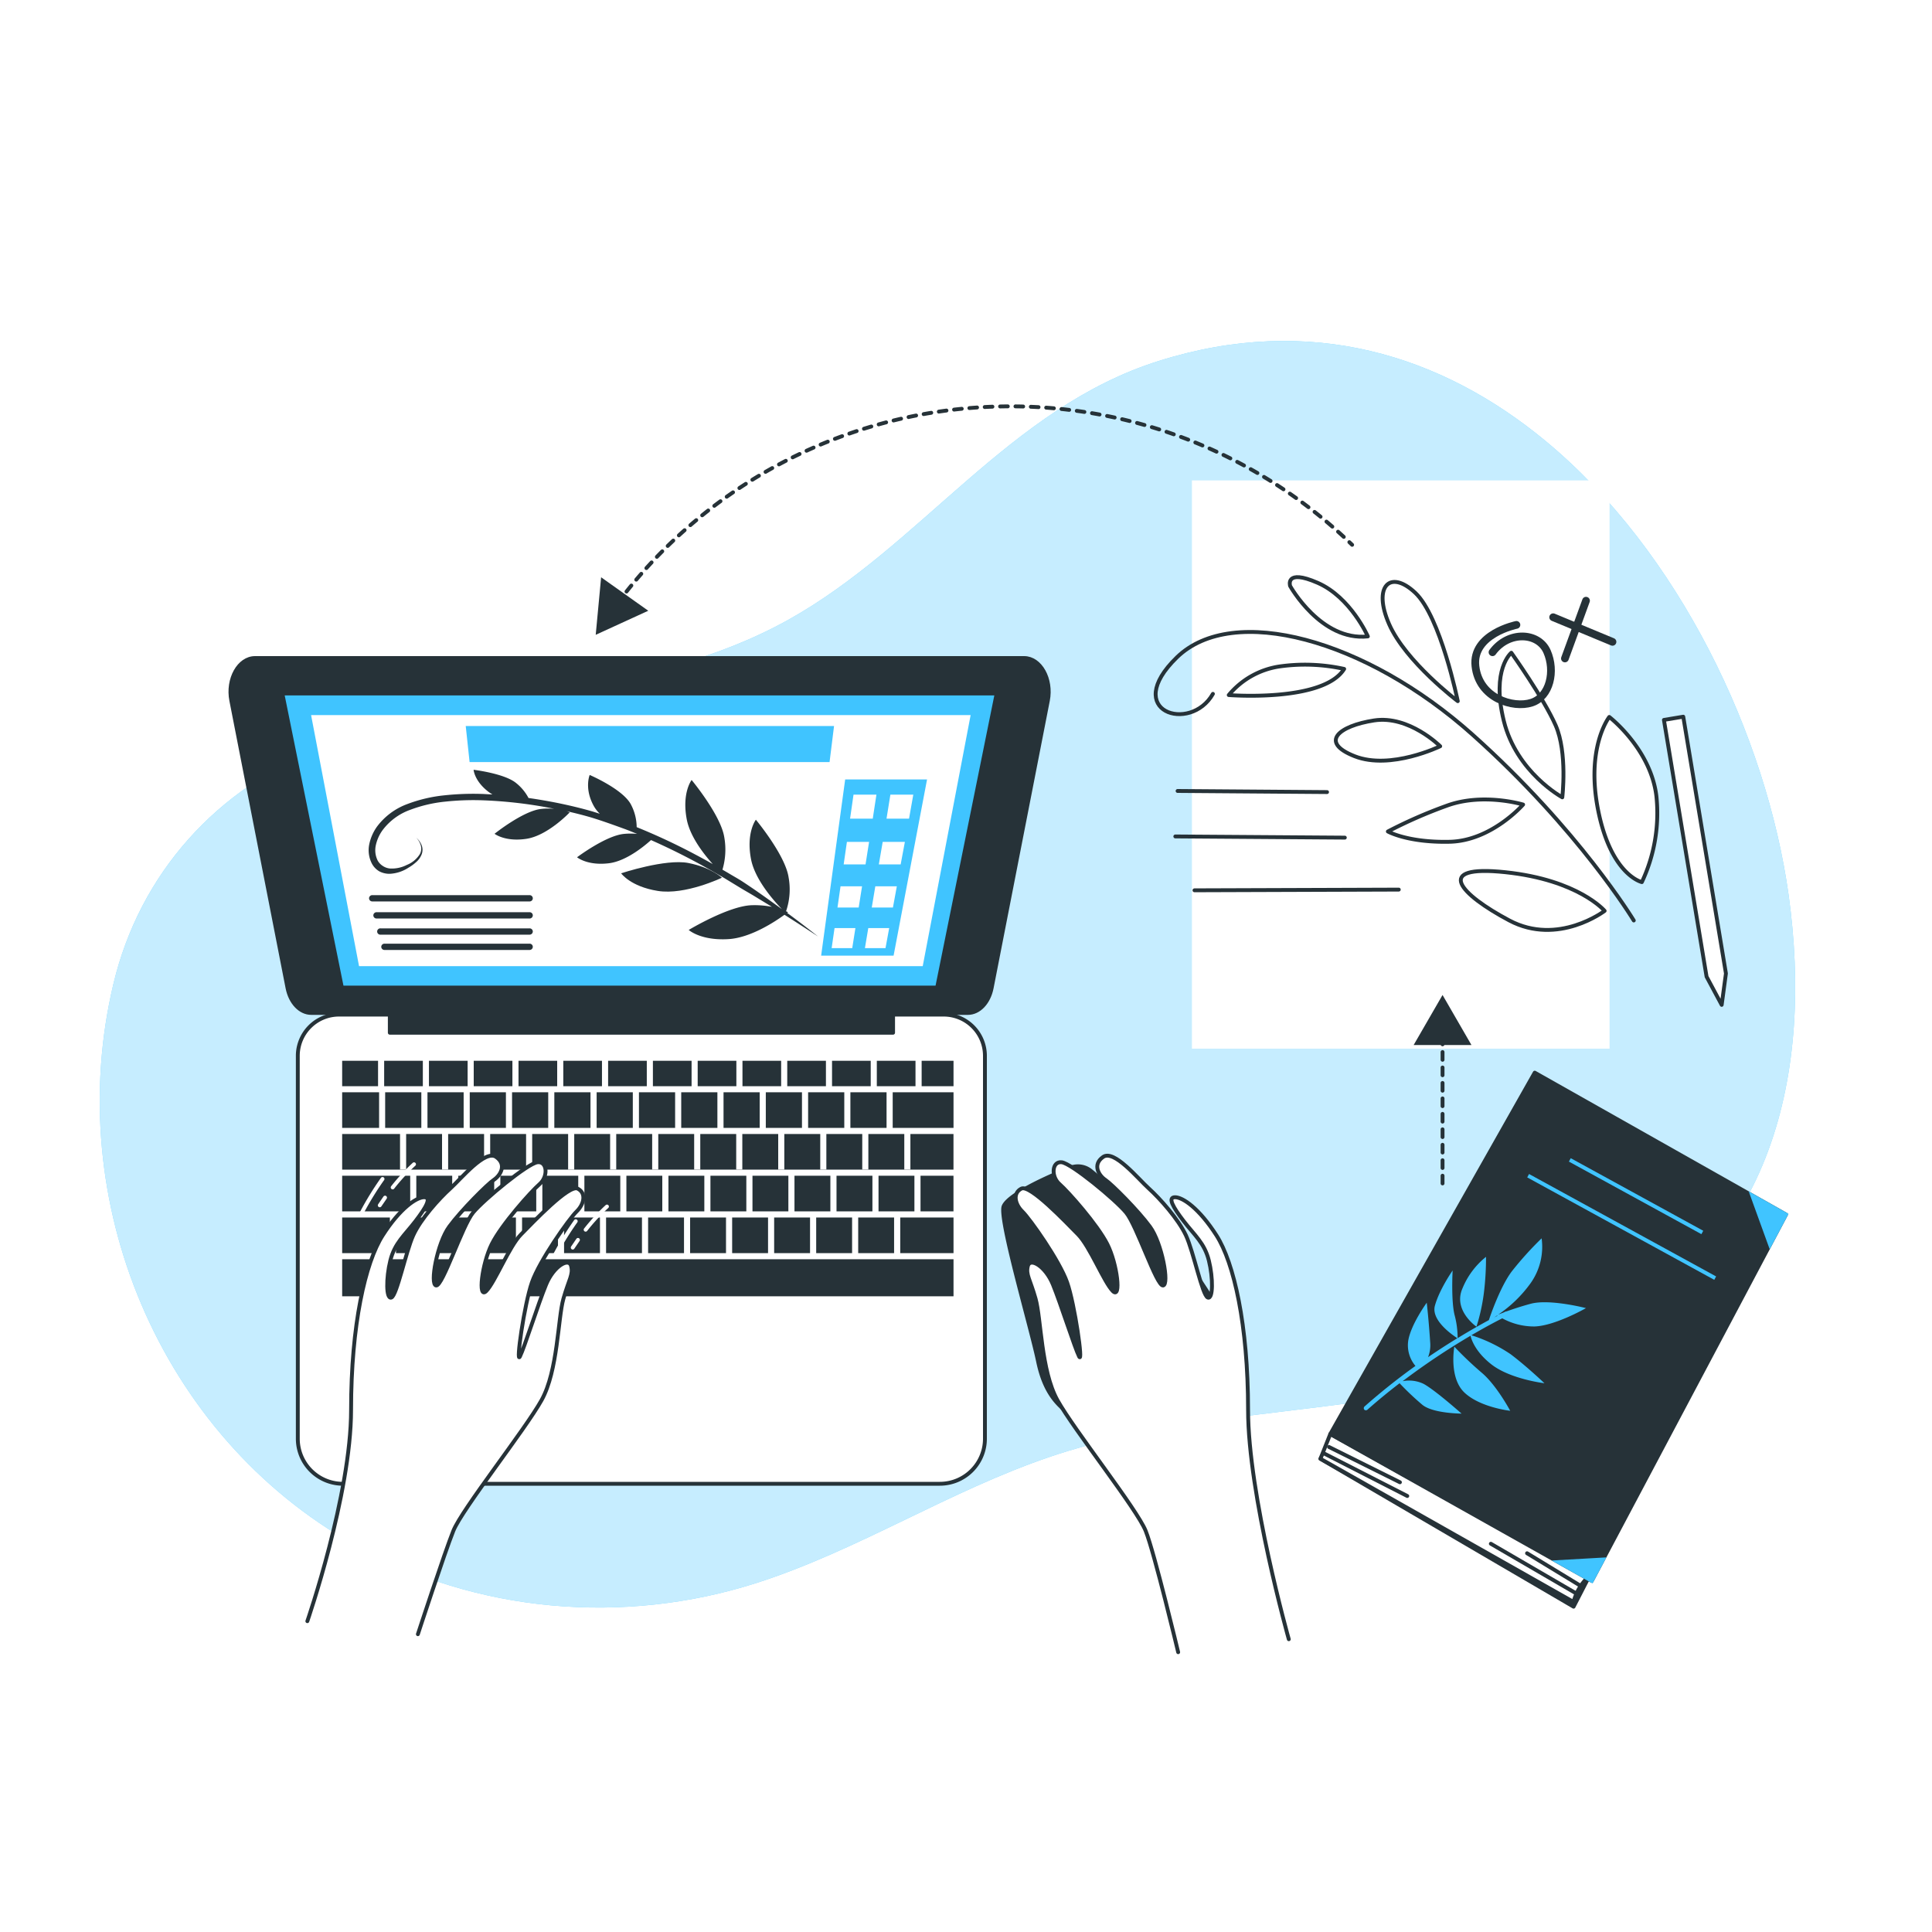 <svg class="animated" id="freepik_stories-creation-process" xmlns="http://www.w3.org/2000/svg" viewBox="0 0 500 500" version="1.1" xmlns:xlink="http://www.w3.org/1999/xlink" xmlns:svgjs="http://svgjs.com/svgjs"><style>svg#freepik_stories-creation-process:not(.animated) .animable {opacity: 0;}svg#freepik_stories-creation-process.animated #freepik--background-simple--inject-185 {animation: 1s 1 forwards cubic-bezier(.36,-0.01,.5,1.38) lightSpeedRight;animation-delay: 0s;}svg#freepik_stories-creation-process.animated #freepik--Sketch--inject-185 {animation: 1s 1 forwards cubic-bezier(.36,-0.01,.5,1.38) slideUp;animation-delay: 0s;}svg#freepik_stories-creation-process.animated #el1bhgn294i97 {animation: 1s 1 forwards ease-in slideLeft;animation-delay: 0s;}svg#freepik_stories-creation-process.animated #el8ekxk0fcvgx {animation: 1s 1 forwards ease-in slideLeft;animation-delay: 0.167s;opacity: 0}svg#freepik_stories-creation-process.animated #el503xa7y2s86 {animation: 1s 1 forwards ease-in slideLeft;animation-delay: 0.333s;opacity: 0}svg#freepik_stories-creation-process.animated #elktrx2st3pvh {animation: 1s 1 forwards ease-in slideLeft;animation-delay: 0.5s;opacity: 0}svg#freepik_stories-creation-process.animated #elld4s36qqflg {animation: 1s 1 forwards ease-in slideLeft;animation-delay: 0.667s;opacity: 0}svg#freepik_stories-creation-process.animated #elzunp6tpupuj {animation: 1s 1 forwards ease-in slideLeft;animation-delay: 0.833s;opacity: 0}svg#freepik_stories-creation-process.animated #freepik--Pencil--inject-185 {animation: 1s 1 forwards ease-in slideLeft,1.5s Infinite  linear floating;animation-delay: 0s,1s;}svg#freepik_stories-creation-process.animated #freepik--Device--inject-185 {animation: 1s 1 forwards cubic-bezier(.36,-0.01,.5,1.38) zoomOut;animation-delay: 0s;}svg#freepik_stories-creation-process.animated #freepik--Book--inject-185 {animation: 1s 1 forwards cubic-bezier(.36,-0.01,.5,1.38) fadeIn;animation-delay: 0s;}svg#freepik_stories-creation-process.animated #freepik--right-hand--inject-185 {animation: 1s 1 forwards cubic-bezier(.36,-0.01,.5,1.38) lightSpeedRight;animation-delay: 0s;}svg#freepik_stories-creation-process.animated #freepik--left-hand--inject-185 {animation: 1s 1 forwards cubic-bezier(.36,-0.01,.5,1.38) lightSpeedRight;animation-delay: 0s;}svg#freepik_stories-creation-process.animated #freepik--Arrows--inject-185 {animation: 1s 1 forwards cubic-bezier(.36,-0.01,.5,1.38) slideLeft;animation-delay: 0s;}            @keyframes lightSpeedRight {              from {                transform: translate3d(50%, 0, 0) skewX(-20deg);                opacity: 0;              }              60% {                transform: skewX(10deg);                opacity: 1;              }              80% {                transform: skewX(-2deg);              }              to {                opacity: 1;                transform: translate3d(0, 0, 0);              }            }                    @keyframes slideUp {                0% {                    opacity: 0;                    transform: translateY(30px);                }                100% {                    opacity: 1;                    transform: inherit;                }            }                    @keyframes slideLeft {                0% {                    opacity: 0;                    transform: translateX(-30px);                }                100% {                    opacity: 1;                    transform: translateX(0);                }            }                    @keyframes floating {                0% {                    opacity: 1;                    transform: translateY(0px);                }                50% {                    transform: translateY(-10px);                }                100% {                    opacity: 1;                    transform: translateY(0px);                }            }                    @keyframes zoomOut {                0% {                    opacity: 0;                    transform: scale(1.5);                }                100% {                    opacity: 1;                    transform: scale(1);                }            }                    @keyframes fadeIn {                0% {                    opacity: 0;                }                100% {                    opacity: 1;                }            }        </style><g id="freepik--background-simple--inject-185" class="animable" style="transform-origin: 245.204px 252.137px;"><path d="M399.93,114.08c-26.79-22.14-60.83-33-100-20.68-38.71,12.14-61.68,48-96.05,67.08-36.57,20.31-81.24,18.23-120.1,32.86C56.31,203.68,36.17,226,29.35,254.64,16,310.67,41.23,371.42,91.72,399.77c31.48,17.68,69.68,20.88,104,9.92,26.32-8.42,49.94-23.87,76.2-32.74,45.61-15.41,96.47-9.15,140.6-30.21,46.71-22.28,56.64-69.66,50.39-115C457.18,190.55,434.65,142.79,399.93,114.08Z" style="fill: #40C4FF; transform-origin: 245.204px 252.137px;" id="elub08g5d2ax" class="animable"></path><g id="elsvvdc9fv88l"><path d="M399.93,114.08c-26.79-22.14-60.83-33-100-20.68-38.71,12.14-61.68,48-96.05,67.08-36.57,20.31-81.24,18.23-120.1,32.86C56.31,203.68,36.17,226,29.35,254.64,16,310.67,41.23,371.42,91.72,399.77c31.48,17.68,69.68,20.88,104,9.92,26.32-8.42,49.94-23.87,76.2-32.74,45.61-15.41,96.47-9.15,140.6-30.21,46.71-22.28,56.64-69.66,50.39-115C457.18,190.55,434.65,142.79,399.93,114.08Z" style="fill: rgb(255, 255, 255); opacity: 0.7; transform-origin: 245.204px 252.137px;" class="animable" id="eli8ihcnpzi8f"></path></g></g><g id="freepik--Sketch--inject-185" class="animable" style="transform-origin: 362.51px 197.86px;"><g id="elzw6oejbfew"><rect x="308.47" y="124.33" width="108.08" height="147.06" style="fill: rgb(255, 255, 255); transform-origin: 362.51px 197.86px; transform: rotate(90.03deg);" class="animable" id="elb017bnuewz"></rect></g><path d="M415.28,235.73s-6.74-8-25.68-10-11.66,5.76,1,12.48S415.28,235.73,415.28,235.73Z" style="fill: rgb(255, 255, 255); stroke: rgb(38, 50, 56); stroke-linecap: round; stroke-linejoin: round; transform-origin: 396.666px 233.038px;" id="elz8xmslaw6u8" class="animable"></path><path d="M413.66,210c-3.4-16.56,2.82-24.45,2.82-24.45s10.69,8.2,12.19,20.45a41.9,41.9,0,0,1-3.76,22.29S417.06,226.56,413.66,210Z" style="fill: rgb(255, 255, 255); stroke: rgb(38, 50, 56); stroke-linecap: round; stroke-linejoin: round; transform-origin: 420.774px 206.92px;" id="elncwnazj4jwg" class="animable"></path><path d="M404.32,206.35s-11.84-6.41-15.14-19.8,1.95-17.62,1.95-17.62,8.4,11.79,11.48,18.82S404.32,206.35,404.32,206.35Z" style="fill: rgb(255, 255, 255); stroke: rgb(38, 50, 56); stroke-linecap: round; stroke-linejoin: round; transform-origin: 396.357px 187.64px;" id="ellqocexpo7ca" class="animable"></path><path d="M394.18,208.22s-10.42-3.17-19.85.33a123,123,0,0,0-15.15,6.64s5.15,2.91,16,2.66S394.18,208.22,394.18,208.22Z" style="fill: rgb(255, 255, 255); stroke: rgb(38, 50, 56); stroke-linecap: round; stroke-linejoin: round; transform-origin: 376.68px 212.385px;" id="el0pjqsfn8h2k" class="animable"></path><path d="M422.82,238.22s-14.16-23.45-41.75-48.11-62-34.06-76.48-20,3.5,19.75,9.31,9.46" style="fill: none; stroke: rgb(38, 50, 56); stroke-linecap: round; stroke-linejoin: round; transform-origin: 360.95px 200.885px;" id="ellqypj3sdtt" class="animable"></path><path d="M377.27,181.46s-13.5-10.2-17.77-19.94.19-14.27,6.75-8.12S377.27,181.46,377.27,181.46Z" style="fill: none; stroke: rgb(38, 50, 56); stroke-linecap: round; stroke-linejoin: round; transform-origin: 367.545px 166.028px;" id="elhnmj677wctp" class="animable"></path><path d="M372.72,193.13s-8.06-8.08-17.12-6.68-14.3,5.63-5,9.27S372.72,193.13,372.72,193.13Z" style="fill: none; stroke: rgb(38, 50, 56); stroke-linecap: round; stroke-linejoin: round; transform-origin: 359.213px 191.574px;" id="el204flu471wzj" class="animable"></path><line x1="304.76" y1="204.7" x2="343.44" y2="204.99" style="fill: none; stroke: rgb(38, 50, 56); stroke-linecap: round; stroke-linejoin: round; transform-origin: 324.1px 204.845px;" id="elsjjax8zp7u" class="animable"></line><line x1="304.17" y1="216.47" x2="348.04" y2="216.78" style="fill: none; stroke: rgb(38, 50, 56); stroke-linecap: round; stroke-linejoin: round; transform-origin: 326.105px 216.625px;" id="elpusfuoc7a5r" class="animable"></line><line x1="309.13" y1="230.41" x2="362" y2="230.23" style="fill: none; stroke: rgb(38, 50, 56); stroke-linecap: round; stroke-linejoin: round; transform-origin: 335.565px 230.32px;" id="ely11seec9lvp" class="animable"></line><path d="M347.87,173.12a47,47,0,0,0-16.95-.61A21.11,21.11,0,0,0,318,179.88S342.48,181.82,347.87,173.12Z" style="fill: none; stroke: rgb(38, 50, 56); stroke-linecap: round; stroke-linejoin: round; transform-origin: 332.935px 176.039px;" id="elbq7qs3fxoja" class="animable"></path><path d="M354,164.7s-4.45-10.14-13-13.87-7.12.82-7.12.82S341.86,166,354,164.7Z" style="fill: none; stroke: rgb(38, 50, 56); stroke-linecap: round; stroke-linejoin: round; transform-origin: 343.895px 157.072px;" id="el4vjsi84060h" class="animable"></path><path d="M392.45,161.72s-11.53,2.34-10.61,10.67,9.75,11,14.53,9.46,6.23-8.2,4-13.24-10-5.42-14.11.19" style="fill: none; stroke: rgb(38, 50, 56); stroke-linecap: round; stroke-linejoin: round; stroke-width: 2px; transform-origin: 391.591px 171.992px;" id="elcsy1lzmc5is" class="animable"></path><line x1="410.46" y1="155.46" x2="405" y2="170.41" style="fill: none; stroke: rgb(38, 50, 56); stroke-linecap: round; stroke-linejoin: round; stroke-width: 2px; transform-origin: 407.73px 162.935px;" id="elatj58busc7u" class="animable"></line><line x1="401.96" y1="159.74" x2="417.31" y2="166.11" style="fill: none; stroke: rgb(38, 50, 56); stroke-linecap: round; stroke-linejoin: round; stroke-width: 2px; transform-origin: 409.635px 162.925px;" id="eldyprboukhxk" class="animable"></line></g><g id="freepik--Pencil--inject-185" class="animable animator-active" style="transform-origin: 438.218px 219.238px;"><polygon points="446.67 251.93 445.57 260.06 441.66 252.76 430.62 186.31 435.63 185.48 446.67 251.93" style="fill: rgb(255, 255, 255); stroke: rgb(38, 50, 56); stroke-linecap: round; stroke-linejoin: round; transform-origin: 438.645px 222.77px;" id="el1bhgn294i97" class="animable"></polygon><g id="el8ekxk0fcvgx" class=""><rect x="437.26" y="185.44" width="2.77" height="67.36" style="fill: #40C4FF; stroke: rgb(38, 50, 56); stroke-linecap: round; stroke-linejoin: round; stroke-width: 0.5px; transform-origin: 438.645px 219.12px; transform: rotate(-9.43deg);" class="animable" id="elp0v9iuslat8"></rect></g><polygon points="446.66 251.94 441.67 252.77 445.57 260.06 446.66 251.94" style="fill: none; stroke: rgb(38, 50, 56); stroke-linecap: round; stroke-linejoin: round; transform-origin: 444.165px 256px;" id="el503xa7y2s86" class="animable"></polygon><polygon points="443.62 256.41 445.57 260.06 446.12 256 443.62 256.41" style="fill: rgb(38, 50, 56); stroke: rgb(38, 50, 56); stroke-linecap: round; stroke-linejoin: round; transform-origin: 444.87px 258.03px;" id="elktrx2st3pvh" class="animable"></polygon><path d="M431.89,178.45h0a2.54,2.54,0,0,0-2.09,2.92l.82,4.94,5-.83-.82-4.94A2.54,2.54,0,0,0,431.89,178.45Z" style="fill: rgb(255, 255, 255); stroke: rgb(38, 50, 56); stroke-linecap: round; stroke-linejoin: round; transform-origin: 432.693px 182.364px;" id="elld4s36qqflg" class="animable"></path><path d="M431.89,178.45h0a2.54,2.54,0,0,0-2.09,2.92l.4,2.36,5-.83-.39-2.36A2.54,2.54,0,0,0,431.89,178.45Z" style="fill: rgb(38, 50, 56); stroke: rgb(38, 50, 56); stroke-linecap: round; stroke-linejoin: round; transform-origin: 432.483px 181.073px;" id="elzunp6tpupuj" class="animable"></path></g><g id="freepik--Device--inject-185" class="animable" style="transform-origin: 165.525px 277.15px;"><path d="M87.74,262.58H244.23a10.67,10.67,0,0,1,10.67,10.67v99.08A11.67,11.67,0,0,1,243.22,384H88.74a11.67,11.67,0,0,1-11.67-11.67V273.24A10.67,10.67,0,0,1,87.74,262.58Z" style="fill: rgb(255, 255, 255); stroke: rgb(38, 50, 56); stroke-linecap: round; stroke-linejoin: round; transform-origin: 165.985px 323.29px;" id="ele4pgloki8qi" class="animable"></path><rect x="134.19" y="274.53" width="10.01" height="6.58" style="fill: rgb(38, 50, 56); transform-origin: 139.195px 277.82px;" id="el7pqlposdxqb" class="animable"></rect><rect x="102.48" y="315.09" width="9.29" height="9.22" style="fill: rgb(38, 50, 56); transform-origin: 107.125px 319.7px;" id="el0q5tb4zjpgiq" class="animable"></rect><rect x="143.46" y="282.68" width="9.36" height="9.22" style="fill: rgb(38, 50, 56); transform-origin: 148.14px 287.29px;" id="elt0h4c5qndok" class="animable"></rect><rect x="122.6" y="274.53" width="10.01" height="6.58" style="fill: rgb(38, 50, 56); transform-origin: 127.605px 277.82px;" id="eln8n00wclf3" class="animable"></rect><rect x="154.41" y="282.68" width="9.36" height="9.22" style="fill: rgb(38, 50, 56); transform-origin: 159.09px 287.29px;" id="el1r5iskw1z7s" class="animable"></rect><rect x="145.78" y="274.53" width="10.01" height="6.58" style="fill: rgb(38, 50, 56); transform-origin: 150.785px 277.82px;" id="elvgkv0kz2s7" class="animable"></rect><rect x="88.55" y="304.28" width="17.61" height="9.22" style="fill: rgb(38, 50, 56); transform-origin: 97.355px 308.89px;" id="el16kzteeicvf" class="animable"></rect><rect x="121.57" y="282.68" width="9.36" height="9.22" style="fill: rgb(38, 50, 56); transform-origin: 126.25px 287.29px;" id="elzmfk78aohil" class="animable"></rect><rect x="88.55" y="315.09" width="12.35" height="9.22" style="fill: rgb(38, 50, 56); transform-origin: 94.725px 319.7px;" id="elon75wwybvok" class="animable"></rect><rect x="157.38" y="274.53" width="10.01" height="6.58" style="fill: rgb(38, 50, 56); transform-origin: 162.385px 277.82px;" id="el7r87u26oe4u" class="animable"></rect><rect x="99.68" y="282.68" width="9.36" height="9.22" style="fill: rgb(38, 50, 56); transform-origin: 104.36px 287.29px;" id="elwin3gjasqy" class="animable"></rect><rect x="99.42" y="274.53" width="10.01" height="6.58" style="fill: rgb(38, 50, 56); transform-origin: 104.425px 277.82px;" id="el6xmoo13aqb3" class="animable"></rect><rect x="111.01" y="274.53" width="10.01" height="6.58" style="fill: rgb(38, 50, 56); transform-origin: 116.015px 277.82px;" id="el0u25ayctzvzm" class="animable"></rect><rect x="110.63" y="282.68" width="9.36" height="9.22" style="fill: rgb(38, 50, 56); transform-origin: 115.31px 287.29px;" id="elnws5cpyb4pr" class="animable"></rect><rect x="132.52" y="282.68" width="9.36" height="9.22" style="fill: rgb(38, 50, 56); transform-origin: 137.2px 287.29px;" id="els5fe1bsqu2" class="animable"></rect><rect x="203.74" y="274.53" width="10.01" height="6.58" style="fill: rgb(38, 50, 56); transform-origin: 208.745px 277.82px;" id="elomyl97w648" class="animable"></rect><rect x="215.33" y="274.53" width="10.01" height="6.58" style="fill: rgb(38, 50, 56); transform-origin: 220.335px 277.82px;" id="elm05tpzhpea" class="animable"></rect><rect x="209.14" y="282.68" width="9.36" height="9.22" style="fill: rgb(38, 50, 56); transform-origin: 213.82px 287.29px;" id="eleczsddncila" class="animable"></rect><rect x="220.08" y="282.68" width="9.36" height="9.22" style="fill: rgb(38, 50, 56); transform-origin: 224.76px 287.29px;" id="elupe67kua6ws" class="animable"></rect><rect x="232.98" y="315.09" width="13.79" height="9.22" style="fill: rgb(38, 50, 56); transform-origin: 239.875px 319.7px;" id="elkdb9qm8zkt" class="animable"></rect><rect x="226.92" y="274.53" width="10.01" height="6.58" style="fill: rgb(38, 50, 56); transform-origin: 231.925px 277.82px;" id="elik1yvdyzncb" class="animable"></rect><rect x="88.55" y="282.68" width="9.56" height="9.22" style="fill: rgb(38, 50, 56); transform-origin: 93.33px 287.29px;" id="elc15xf9zka2k" class="animable"></rect><rect x="168.97" y="274.53" width="10.01" height="6.58" style="fill: rgb(38, 50, 56); transform-origin: 173.975px 277.82px;" id="elca3n4s3bv9l" class="animable"></rect><rect x="180.56" y="274.53" width="10.01" height="6.58" style="fill: rgb(38, 50, 56); transform-origin: 185.565px 277.82px;" id="elkstup543wba" class="animable"></rect><rect x="176.3" y="282.68" width="9.36" height="9.22" style="fill: rgb(38, 50, 56); transform-origin: 180.98px 287.29px;" id="elhg398pkk9wu" class="animable"></rect><rect x="198.19" y="282.68" width="9.36" height="9.22" style="fill: rgb(38, 50, 56); transform-origin: 202.87px 287.29px;" id="el11gg4t29hon" class="animable"></rect><rect x="165.36" y="282.68" width="9.36" height="9.22" style="fill: rgb(38, 50, 56); transform-origin: 170.04px 287.29px;" id="els7r9whckgpc" class="animable"></rect><rect x="187.25" y="282.68" width="9.36" height="9.22" style="fill: rgb(38, 50, 56); transform-origin: 191.93px 287.29px;" id="elhwr36vgwhxa" class="animable"></rect><rect x="192.15" y="274.53" width="10.01" height="6.58" style="fill: rgb(38, 50, 56); transform-origin: 197.155px 277.82px;" id="eltubatzpwkm" class="animable"></rect><rect x="178.6" y="315.09" width="9.29" height="9.22" style="fill: rgb(38, 50, 56); transform-origin: 183.245px 319.7px;" id="elgrglo2ckmc4" class="animable"></rect><rect x="227.36" y="304.28" width="9.29" height="9.22" style="fill: rgb(38, 50, 56); transform-origin: 232.005px 308.89px;" id="elk6dlsvehxy" class="animable"></rect><rect x="216.49" y="304.28" width="9.29" height="9.22" style="fill: rgb(38, 50, 56); transform-origin: 221.135px 308.89px;" id="elvt78e5umjvm" class="animable"></rect><rect x="222.1" y="315.09" width="9.29" height="9.22" style="fill: rgb(38, 50, 56); transform-origin: 226.745px 319.7px;" id="eldiungdpuz6b" class="animable"></rect><rect x="211.23" y="315.09" width="9.29" height="9.22" style="fill: rgb(38, 50, 56); transform-origin: 215.875px 319.7px;" id="elgqjpjvqdlsr" class="animable"></rect><rect x="189.48" y="315.09" width="9.29" height="9.22" style="fill: rgb(38, 50, 56); transform-origin: 194.125px 319.7px;" id="eliy3ud9nc0vj" class="animable"></rect><rect x="200.35" y="315.09" width="9.29" height="9.22" style="fill: rgb(38, 50, 56); transform-origin: 204.995px 319.7px;" id="elzv34mod3osn" class="animable"></rect><rect x="205.61" y="304.28" width="9.29" height="9.22" style="fill: rgb(38, 50, 56); transform-origin: 210.255px 308.89px;" id="elatughncxr7s" class="animable"></rect><rect x="194.74" y="304.28" width="9.29" height="9.22" style="fill: rgb(38, 50, 56); transform-origin: 199.385px 308.89px;" id="elem4z1di0m5d" class="animable"></rect><rect x="238.52" y="274.53" width="8.25" height="6.58" style="fill: rgb(38, 50, 56); transform-origin: 242.645px 277.82px;" id="elbimgrhz152j" class="animable"></rect><rect x="88.55" y="274.53" width="9.29" height="6.58" style="fill: rgb(38, 50, 56); transform-origin: 93.195px 277.82px;" id="elg2krrxcvog" class="animable"></rect><rect x="88.55" y="325.89" width="158.22" height="9.59" style="fill: rgb(38, 50, 56); transform-origin: 167.66px 330.685px;" id="elrg1qmt9yp4" class="animable"></rect><rect x="231.03" y="282.68" width="15.74" height="9.22" style="fill: rgb(38, 50, 56); transform-origin: 238.9px 287.29px;" id="elg4vg8dc4j19" class="animable"></rect><rect x="238.23" y="304.28" width="8.53" height="9.22" style="fill: rgb(38, 50, 56); transform-origin: 242.495px 308.89px;" id="el8aag4m8ctmo" class="animable"></rect><polygon points="235.61 302.64 234.03 302.64 234.03 293.48 224.73 293.48 224.73 302.64 223.15 302.64 223.15 293.48 213.86 293.48 213.86 302.64 212.28 302.64 212.28 293.48 202.98 293.48 202.98 302.64 201.4 302.64 201.4 293.48 192.11 293.48 192.11 302.64 190.53 302.64 190.53 293.48 181.23 293.48 181.23 302.64 179.65 302.64 179.65 293.48 170.36 293.48 170.36 302.64 168.78 302.64 168.78 293.48 159.48 293.48 159.48 302.64 157.9 302.64 157.9 293.48 148.61 293.48 148.61 302.64 147.03 302.64 147.03 293.48 137.73 293.48 137.73 302.64 136.15 302.64 136.15 293.48 126.86 293.48 126.86 302.64 125.28 302.64 125.28 293.48 115.98 293.48 115.98 302.64 114.4 302.64 114.4 293.48 105.11 293.48 105.11 302.64 103.53 302.64 103.53 293.48 88.55 293.48 88.55 302.7 246.76 302.7 246.76 293.48 235.61 293.48 235.61 302.64" style="fill: rgb(38, 50, 56); transform-origin: 167.655px 298.09px;" id="elzjcmsz4zh8h" class="animable"></polygon><rect x="151.24" y="304.28" width="9.29" height="9.22" style="fill: rgb(38, 50, 56); transform-origin: 155.885px 308.89px;" id="ely0e3dd28i7" class="animable"></rect><rect x="183.86" y="304.28" width="9.29" height="9.22" style="fill: rgb(38, 50, 56); transform-origin: 188.505px 308.89px;" id="elqb9uzzmwzc9" class="animable"></rect><rect x="129.49" y="304.28" width="9.29" height="9.22" style="fill: rgb(38, 50, 56); transform-origin: 134.135px 308.89px;" id="el38r23n2w1i6" class="animable"></rect><rect x="135.11" y="315.09" width="9.29" height="9.22" style="fill: rgb(38, 50, 56); transform-origin: 139.755px 319.7px;" id="elk44h2mgl1wi" class="animable"></rect><rect x="140.36" y="304.28" width="9.29" height="9.22" style="fill: rgb(38, 50, 56); transform-origin: 145.005px 308.89px;" id="elbtcm3tjm497" class="animable"></rect><rect x="118.61" y="304.28" width="9.29" height="9.22" style="fill: rgb(38, 50, 56); transform-origin: 123.255px 308.89px;" id="eloymxg2gra7l" class="animable"></rect><rect x="113.36" y="315.09" width="9.29" height="9.22" style="fill: rgb(38, 50, 56); transform-origin: 118.005px 319.7px;" id="el0ocxze1fq65c" class="animable"></rect><rect x="124.23" y="315.09" width="9.29" height="9.22" style="fill: rgb(38, 50, 56); transform-origin: 128.875px 319.7px;" id="el8omovxx9avs" class="animable"></rect><rect x="162.11" y="304.28" width="9.29" height="9.22" style="fill: rgb(38, 50, 56); transform-origin: 166.755px 308.89px;" id="elyt9ti7ezwkm" class="animable"></rect><rect x="167.73" y="315.09" width="9.29" height="9.22" style="fill: rgb(38, 50, 56); transform-origin: 172.375px 319.7px;" id="ellaryw4l7hlc" class="animable"></rect><rect x="172.99" y="304.28" width="9.29" height="9.22" style="fill: rgb(38, 50, 56); transform-origin: 177.635px 308.89px;" id="elng1lpvhzwv" class="animable"></rect><rect x="145.98" y="315.09" width="9.29" height="9.22" style="fill: rgb(38, 50, 56); transform-origin: 150.625px 319.7px;" id="elsp1i83dz4kc" class="animable"></rect><rect x="156.85" y="315.09" width="9.29" height="9.22" style="fill: rgb(38, 50, 56); transform-origin: 161.495px 319.7px;" id="elgk1oa5y7af8" class="animable"></rect><rect x="107.74" y="304.28" width="9.29" height="9.22" style="fill: rgb(38, 50, 56); transform-origin: 112.385px 308.89px;" id="elosh55ymil1" class="animable"></rect><path d="M265.05,170.3H66c-4.18,0-7.23,5.44-6.14,11l14.55,74.39c.75,3.81,3.27,6.46,6.15,6.46h20.32v5.12H231.13v-5.12h19.36c2.88,0,5.4-2.65,6.15-6.46l14.55-74.39C272.28,175.74,269.23,170.3,265.05,170.3Z" style="fill: rgb(38, 50, 56); stroke: rgb(38, 50, 56); stroke-linecap: round; stroke-linejoin: round; transform-origin: 165.525px 218.785px;" id="elmg342nd18w" class="animable"></path><polygon points="242.53 255.58 88.48 255.58 73.07 179.48 257.94 179.48 242.53 255.58" style="fill: #40C4FF; stroke: rgb(38, 50, 56); stroke-linecap: round; stroke-linejoin: round; transform-origin: 165.505px 217.53px;" id="elqyvdv313mxl" class="animable"></polygon><polygon points="80.51 185.07 92.92 250.04 238.8 250.04 251.2 185.07 80.51 185.07" style="fill: rgb(255, 255, 255); transform-origin: 165.855px 217.555px;" id="el5h5k6w6049" class="animable"></polygon><path d="M178.14,223.34c-5.93-1.14-17.39,2.67-17.39,2.67s2.37,3.42,9.49,4.56,16.59-3.42,16.59-3.42S184.06,224.49,178.14,223.34Z" style="fill: rgb(38, 50, 56); transform-origin: 173.79px 226.94px;" id="ela340cdxjao" class="animable"></path><path d="M211.72,242.37q-3.94-3.12-8-6.11l.22-.17s-.17-.1-.51-.26a17.43,17.43,0,0,0,.65-8.82c-.88-5.76-8.46-14.87-8.46-14.87s-2.55,3.3-1.27,10.14c1,5.39,6,10.91,8,13-2-1.44-3.94-2.85-5.94-4.25-1.29-.91-2.62-1.8-3.94-2.68s-2.74-1.64-4.1-2.47l-1.4-.81a18.25,18.25,0,0,0,.48-8.35c-.88-5.75-8.46-14.86-8.46-14.86s-2.55,3.3-1.27,10.13c.83,4.46,4.37,9,6.74,11.63-1.47-.83-2.94-1.64-4.44-2.43a161.48,161.48,0,0,0-15.25-7.13,12.73,12.73,0,0,0-1.46-5.81c-2.05-4-10.7-7.69-10.7-7.69s-1.49,3.55,1.14,8.17a8.77,8.77,0,0,0,1.48,1.87l-1.81-.57c-3.1-.9-6.24-1.64-9.4-2.28-2.4-.47-4.82-.89-7.24-1.23a12.3,12.3,0,0,0-3.21-3.87c-3-2.48-11-3.43-11-3.43s.17,2.89,3.87,5.72a9.79,9.79,0,0,0,1,.65c-.89,0-1.79-.09-2.69-.12a70.56,70.56,0,0,0-9.74.36,37.8,37.8,0,0,0-9.55,2.24,17.21,17.21,0,0,0-7.9,5.87,12.07,12.07,0,0,0-2,4.57,7.58,7.58,0,0,0,.69,5,5.09,5.09,0,0,0,1.93,2,5.6,5.6,0,0,0,2.69.63,9.71,9.71,0,0,0,4.82-1.57,11.7,11.7,0,0,0,2-1.45,5.15,5.15,0,0,0,1.43-2,3.31,3.31,0,0,0,0-2.38,4.9,4.9,0,0,0-1.38-1.92,4.66,4.66,0,0,1,1.16,2,3,3,0,0,1-.2,2.15,7,7,0,0,1-3.41,2.87,8.54,8.54,0,0,1-4.32.93,4,4,0,0,1-1.88-.65,3.91,3.91,0,0,1-1.32-1.36,6,6,0,0,1-.51-4A10.41,10.41,0,0,1,99,214.86a15.42,15.42,0,0,1,7.14-5.27,35.71,35.71,0,0,1,9.1-2.13,68.28,68.28,0,0,1,9.49-.35,114.94,114.94,0,0,1,18.94,2.25l.23,0a17.12,17.12,0,0,0-3.91,0c-4.67.55-12,6.42-12,6.42s2.73,2.15,8.27,1.3,11.17-6.83,11.17-6.83a7.12,7.12,0,0,0-.81-.32c2.11.47,4.21,1,6.27,1.6,3,.91,6,2,9,3.09,1,.38,2,.79,3,1.19a17.76,17.76,0,0,0-3.37,0c-4.69.41-12.18,6.05-12.18,6.05s2.66,2.23,8.23,1.55c4.63-.56,9.43-4.67,10.91-6q5.46,2.42,10.73,5.21c2.8,1.47,5.55,3.05,8.28,4.65l4.05,2.47c1.35.82,2.74,1.59,4.09,2.42s2.77,1.67,4.14,2.53a23.26,23.26,0,0,0-5.23-.42c-6,.19-16.3,6.4-16.3,6.4s3.11,2.82,10.31,2.37c5.79-.35,12.19-4.63,14.47-6.3Q207.4,239.52,211.72,242.37Z" style="fill: rgb(38, 50, 56); transform-origin: 153.563px 221.154px;" id="elw3f90pmvql" class="animable"></path><path d="M137.05,231.66H96.35a.83.83,0,0,0-.84.82.83.83,0,0,0,.84.81h40.7a.82.82,0,0,0,.84-.81A.83.83,0,0,0,137.05,231.66Z" style="fill: rgb(38, 50, 56); transform-origin: 116.7px 232.475px;" id="eldiqfmjiqt4s" class="animable"></path><path d="M137.05,236.08H97.46a.83.83,0,0,0-.84.81.83.83,0,0,0,.84.82h39.59a.83.83,0,0,0,.84-.82A.82.82,0,0,0,137.05,236.08Z" style="fill: rgb(38, 50, 56); transform-origin: 117.255px 236.895px;" id="elw8zyqoo5k9h" class="animable"></path><path d="M137.05,240.26H98.52a.82.82,0,1,0,0,1.63h38.53a.83.83,0,0,0,.84-.82A.82.82,0,0,0,137.05,240.26Z" style="fill: rgb(38, 50, 56); transform-origin: 117.75px 241.075px;" id="el6sw4b2ghekx" class="animable"></path><path d="M137.05,244.22H99.51a.83.83,0,0,0-.84.81.83.83,0,0,0,.84.82h37.54a.83.83,0,0,0,.84-.82A.82.82,0,0,0,137.05,244.22Z" style="fill: rgb(38, 50, 56); transform-origin: 118.28px 245.035px;" id="elzatr1elhdx" class="animable"></path><path d="M218.73,201.72l-6.22,45.6h18.75l8.66-45.6Zm1.83,43.65h-5.33l.75-5.18h5.4Zm1.67-10.51h-5.49l.79-5.49h5.57ZM224,223.71h-5.66l.84-5.83h5.74Zm1.87-11.85H220l.89-6.21h5.93Zm3.3,33.51h-5.33l.87-5.18h5.41Zm1.92-10.51h-5.48l.92-5.49h5.57Zm2-11.15h-5.65l1-5.83h5.74Zm2.17-11.85h-5.83l1-6.21h5.93Z" style="fill: #40C4FF; transform-origin: 226.215px 224.52px;" id="eljaqmz0z4gkn" class="animable"></path><polygon points="121.53 197.22 214.69 197.22 215.85 187.89 120.53 187.89 121.53 197.22" style="fill: #40C4FF; transform-origin: 168.19px 192.555px;" id="el4ht0lohkqj5" class="animable"></polygon></g><g id="freepik--Book--inject-185" class="animable" style="transform-origin: 401.97px 346.705px;"><polygon points="341.73 377.53 407.24 415.81 458.5 316.34 397.44 281.64 341.73 377.53" style="fill: rgb(38, 50, 56); stroke: rgb(38, 50, 56); stroke-linecap: round; stroke-linejoin: round; transform-origin: 400.115px 348.725px;" id="el961nlttafow" class="animable"></polygon><path d="M344.28,371.12l-2.55,6.41,65.5,37.05a13.78,13.78,0,0,1,3.73-6.4Z" style="fill: rgb(255, 255, 255); stroke: rgb(38, 50, 56); stroke-linecap: round; stroke-linejoin: round; transform-origin: 376.345px 392.85px;" id="elt2t2nsjfkv" class="animable"></path><polygon points="397.19 277.6 344.28 371.12 411.95 409.12 462.21 314.33 397.19 277.6" style="fill: rgb(38, 50, 56); stroke: rgb(38, 50, 56); stroke-linecap: round; stroke-linejoin: round; transform-origin: 403.245px 343.36px;" id="elv9oj3r5imr" class="animable"></polygon><line x1="343.95" y1="374.48" x2="362.3" y2="383.61" style="fill: none; stroke: rgb(38, 50, 56); stroke-linecap: round; stroke-linejoin: round; transform-origin: 353.125px 379.045px;" id="ela11heuyz8d" class="animable"></line><line x1="342.74" y1="376.19" x2="364.2" y2="387.16" style="fill: none; stroke: rgb(38, 50, 56); stroke-linecap: round; stroke-linejoin: round; transform-origin: 353.47px 381.675px;" id="el0ph85x9s40t" class="animable"></line><line x1="408.92" y1="410.33" x2="395.2" y2="401.98" style="fill: none; stroke: rgb(38, 50, 56); stroke-linecap: round; stroke-linejoin: round; transform-origin: 402.06px 406.155px;" id="elgvwf8bls1j" class="animable"></line><line x1="408.07" y1="412.46" x2="385.83" y2="399.52" style="fill: none; stroke: rgb(38, 50, 56); stroke-linecap: round; stroke-linejoin: round; transform-origin: 396.95px 405.99px;" id="elkgn0y9off1t" class="animable"></line><path d="M382.11,343.34a49.61,49.61,0,0,0,2.05-9.89,74.63,74.63,0,0,0,.42-8.18,20.23,20.23,0,0,0-6.07,8.11C375.93,339.1,382.11,343.34,382.11,343.34Z" style="fill: #40C4FF; transform-origin: 381.23px 334.305px;" id="elfj0on1oz2t5" class="animable"></path><path d="M383.46,355.25a91.22,91.22,0,0,1-7.08-6.73s-1.47,8,2.61,11.87,11.85,4.72,11.85,4.72S387.32,358.5,383.46,355.25Z" style="fill: #40C4FF; transform-origin: 383.481px 356.815px;" id="elpxce5gqxv0l" class="animable"></path><path d="M363,357.45a181.74,181.74,0,0,1,17.57-11.76c.19.83,1.15,4.08,5.39,7.4,4.92,3.85,13.74,4.89,13.74,4.89s-4.72-4.49-8.78-7.53a39.15,39.15,0,0,0-10.13-4.89c3.63-2.12,6.44-3.6,8-4.38a17.14,17.14,0,0,0,8.33,2.11c5.33-.16,13.33-4.75,13.33-4.75s-9.35-2.43-14.25-1.14c-2.51.67-4.75,1.43-6.35,2a.58.58,0,0,0-.26.05l-.48.23-1.39.55a33.08,33.08,0,0,0,8.41-8.16,16.26,16.26,0,0,0,2.84-11.59,86.36,86.36,0,0,0-7.74,8.58c-3,4-5.56,11.53-5.91,12.58-2.1,1.14-4.88,2.7-8.09,4.67a22.85,22.85,0,0,0-.79-6c-.93-3.75-.5-11.51-.5-11.51s-3.44,4.91-4.59,9.12c-1.09,4,5.22,8,5.81,8.41-2.32,1.42-4.88,3.06-7.58,4.9a8.43,8.43,0,0,0,.55-3.85c-.36-5.64-.89-10.24-.89-10.24s-4.05,5.55-4.78,9.76a8.26,8.26,0,0,0,1.86,6.6A163.15,163.15,0,0,0,353.14,364a.6.6,0,0,0-.05.83l0,0a.6.6,0,0,0,.8,0c2.77-2.46,5.57-4.74,8.32-6.85a70.6,70.6,0,0,0,5.93,5.61c2.78,2.23,10.11,2.25,10.11,2.25s-6.86-6.1-9.83-7.7A8.67,8.67,0,0,0,363,357.45Zm24.46-17,.09.07-.86.44Z" style="fill: #40C4FF; transform-origin: 381.698px 343.16px;" id="elm4o0yxinzb" class="animable"></path><line x1="406.27" y1="300.18" x2="440.56" y2="318.96" style="fill: none; stroke: #40C4FF; stroke-miterlimit: 10; transform-origin: 423.415px 309.57px;" id="eloc2c2pfzgm" class="animable"></line><line x1="395.48" y1="304.27" x2="443.89" y2="330.78" style="fill: none; stroke: #40C4FF; stroke-miterlimit: 10; transform-origin: 419.685px 317.525px;" id="elnbqpsi3teo" class="animable"></line><polygon points="458.09 322.1 462.21 314.33 453.49 309.41 458.09 322.1" style="fill: #40C4FF; stroke: #40C4FF; stroke-miterlimit: 10; transform-origin: 457.85px 315.755px;" id="el861kuo3z98w" class="animable"></polygon><polygon points="411.95 409.12 414.88 403.6 403.3 404.26 411.95 409.12" style="fill: #40C4FF; stroke: #40C4FF; stroke-miterlimit: 10; transform-origin: 409.09px 406.36px;" id="elufvjxh0jk7" class="animable"></polygon></g><g id="freepik--right-hand--inject-185" class="animable" style="transform-origin: 296.327px 363.338px;"><path d="M282.65,302.65a5.81,5.81,0,0,0-5.87-.89c-5.7,2.3-17,7.26-17.61,10.61-.8,4.48,7.12,31.12,9,40.09s6.33,15,17.41,17.41,25.59-3.69,31.13-13.71-2-19.15-7.78-28.17C304.33,320.85,288.88,307.78,282.65,302.65Z" style="fill: rgb(38, 50, 56); transform-origin: 288.879px 335.864px;" id="eljq3vo5auff" class="animable"></path><path d="M333.54,424.23S323,386.85,323,364.85s-3.67-38.08-8.18-45.13-8.74-9.88-10.72-9.88-.56,2.54,2.26,6.21,5.36,5.64,6.49,10.16,1.12,10.15-.29,9.59-3.66-11.85-5.64-16.08-6.77-9.59-9.59-12.13-9-10.16-11.84-8.18-1.13,4.79.56,5.92,8.46,7.9,11.56,12.13,5.08,15,3.39,15.23-6.77-15.51-9.59-18.9-14.1-12.69-16.64-13-2.82,3.67-.57,5.64S284,316.9,286.58,322s3.67,14.39,1.41,12.13-5.92-11.56-9-14.66-12.41-13-14.67-11.85-1.69,4,.28,5.92,9.59,12.7,11.57,18.34,4.23,21.43,3.1,19.18-4.8-13.82-6.77-18.62-5.92-7.05-6.49-4.79.57,3.38,2,8.46,1.41,18.61,5.64,26.23,20.59,28.21,22.85,33.85,8.41,31.4,8.41,31.4" style="fill: rgb(255, 255, 255); stroke: rgb(38, 50, 56); stroke-linecap: round; stroke-linejoin: round; transform-origin: 298.199px 363.338px;" id="elokv5mn7nid" class="animable"></path></g><g id="freepik--left-hand--inject-185" class="animable" style="transform-origin: 118.31px 361.008px;"><path d="M99.65,309.94c-.46.65-.92,1.32-1.37,2" style="fill: none; stroke: rgb(255, 255, 255); stroke-linecap: round; stroke-linejoin: round; transform-origin: 98.965px 310.94px;" id="elddtplg9d9h8" class="animable"></path><path d="M107.15,301.31a51.27,51.27,0,0,0-5.53,6" style="fill: none; stroke: rgb(255, 255, 255); stroke-linecap: round; stroke-linejoin: round; transform-origin: 104.385px 304.31px;" id="elmkmophsrjzt" class="animable"></path><path d="M99,305.11a78.25,78.25,0,0,0-5.32,8.64" style="fill: none; stroke: rgb(255, 255, 255); stroke-linecap: round; stroke-linejoin: round; transform-origin: 96.34px 309.43px;" id="elfzgxhpwrarh" class="animable"></path><path d="M149.58,320.88c-.45.65-.91,1.32-1.36,2" style="fill: none; stroke: rgb(255, 255, 255); stroke-linecap: round; stroke-linejoin: round; transform-origin: 148.9px 321.88px;" id="el9mmcdr0x6lk" class="animable"></path><path d="M157.08,312.25a51.8,51.8,0,0,0-5.52,6" style="fill: none; stroke: rgb(255, 255, 255); stroke-linecap: round; stroke-linejoin: round; transform-origin: 154.32px 315.25px;" id="eldef41sr44ti" class="animable"></path><path d="M149,316.05a76.65,76.65,0,0,0-5.32,8.64" style="fill: none; stroke: rgb(255, 255, 255); stroke-linecap: round; stroke-linejoin: round; transform-origin: 146.34px 320.37px;" id="elpfd5r481oqb" class="animable"></path><path d="M79.54,419.56s11.32-32.71,11.32-54.71,3.67-38.08,8.18-45.13,8.75-9.88,10.72-9.88.57,2.54-2.25,6.21-5.36,5.64-6.49,10.16-1.13,10.15.28,9.59S105,324,106.94,319.72s6.77-9.59,9.59-12.13,9-10.16,11.85-8.18,1.13,4.79-.56,5.92-8.47,7.9-11.57,12.13-5.08,15-3.38,15.23,6.77-15.51,9.59-18.9,14.1-12.69,16.64-13,2.82,3.67.56,5.64S129.79,316.9,127.25,322s-3.66,14.39-1.41,12.13,5.93-11.56,9-14.66,12.41-13,14.67-11.85,1.69,4-.29,5.92-9.59,12.7-11.56,18.34-4.23,21.43-3.1,19.18,4.79-13.82,6.77-18.62,5.92-7.05,6.48-4.79-.56,3.38-2,8.46-1.41,18.61-5.64,26.23-20.59,28.21-22.85,33.85-9.17,26.74-9.17,26.74" style="fill: rgb(255, 255, 255); stroke: rgb(38, 50, 56); stroke-linecap: round; stroke-linejoin: round; transform-origin: 115.256px 361.008px;" id="elr1olalm9858" class="animable"></path></g><g id="freepik--Arrows--inject-185" class="animable" style="transform-origin: 267.49px 205.838px;"><path d="M160.3,155.45l.61-.8" style="fill: none; stroke: rgb(38, 50, 56); stroke-linecap: round; stroke-linejoin: round; transform-origin: 160.605px 155.05px;" id="elvdpiv0wlihb" class="animable"></path><path d="M162.14,153.09a127,127,0,0,1,186.35-13.47" style="fill: none; stroke: rgb(38, 50, 56); stroke-linecap: round; stroke-linejoin: round; stroke-dasharray: 1.99, 1.99; transform-origin: 255.315px 129.128px;" id="elnd082fjfwy" class="animable"></path><path d="M349.21,140.31l.72.69" style="fill: none; stroke: rgb(38, 50, 56); stroke-linecap: round; stroke-linejoin: round; transform-origin: 349.57px 140.655px;" id="eldm31sh66a1n" class="animable"></path><polygon points="167.77 158.06 154.17 164.29 155.57 149.4 167.77 158.06" style="fill: rgb(38, 50, 56); transform-origin: 160.97px 156.845px;" id="elmulh3adyh5" class="animable"></polygon><line x1="373.33" y1="268.27" x2="373.33" y2="306.51" style="fill: none; stroke: rgb(38, 50, 56); stroke-linecap: round; stroke-linejoin: round; stroke-dasharray: 2, 2; transform-origin: 373.33px 287.39px;" id="elvtezpoodfg" class="animable"></line><polygon points="365.85 270.45 373.33 257.5 380.81 270.45 365.85 270.45" style="fill: rgb(38, 50, 56); transform-origin: 373.33px 263.975px;" id="elpoyhtw1831g" class="animable"></polygon></g><defs>     <filter id="active" height="200%">         <feMorphology in="SourceAlpha" result="DILATED" operator="dilate" radius="2"></feMorphology>                <feFlood flood-color="#32DFEC" flood-opacity="1" result="PINK"></feFlood>        <feComposite in="PINK" in2="DILATED" operator="in" result="OUTLINE"></feComposite>        <feMerge>            <feMergeNode in="OUTLINE"></feMergeNode>            <feMergeNode in="SourceGraphic"></feMergeNode>        </feMerge>    </filter>    <filter id="hover" height="200%">        <feMorphology in="SourceAlpha" result="DILATED" operator="dilate" radius="2"></feMorphology>                <feFlood flood-color="#ff0000" flood-opacity="0.5" result="PINK"></feFlood>        <feComposite in="PINK" in2="DILATED" operator="in" result="OUTLINE"></feComposite>        <feMerge>            <feMergeNode in="OUTLINE"></feMergeNode>            <feMergeNode in="SourceGraphic"></feMergeNode>        </feMerge>            <feColorMatrix type="matrix" values="0   0   0   0   0                0   1   0   0   0                0   0   0   0   0                0   0   0   1   0 "></feColorMatrix>    </filter></defs></svg>